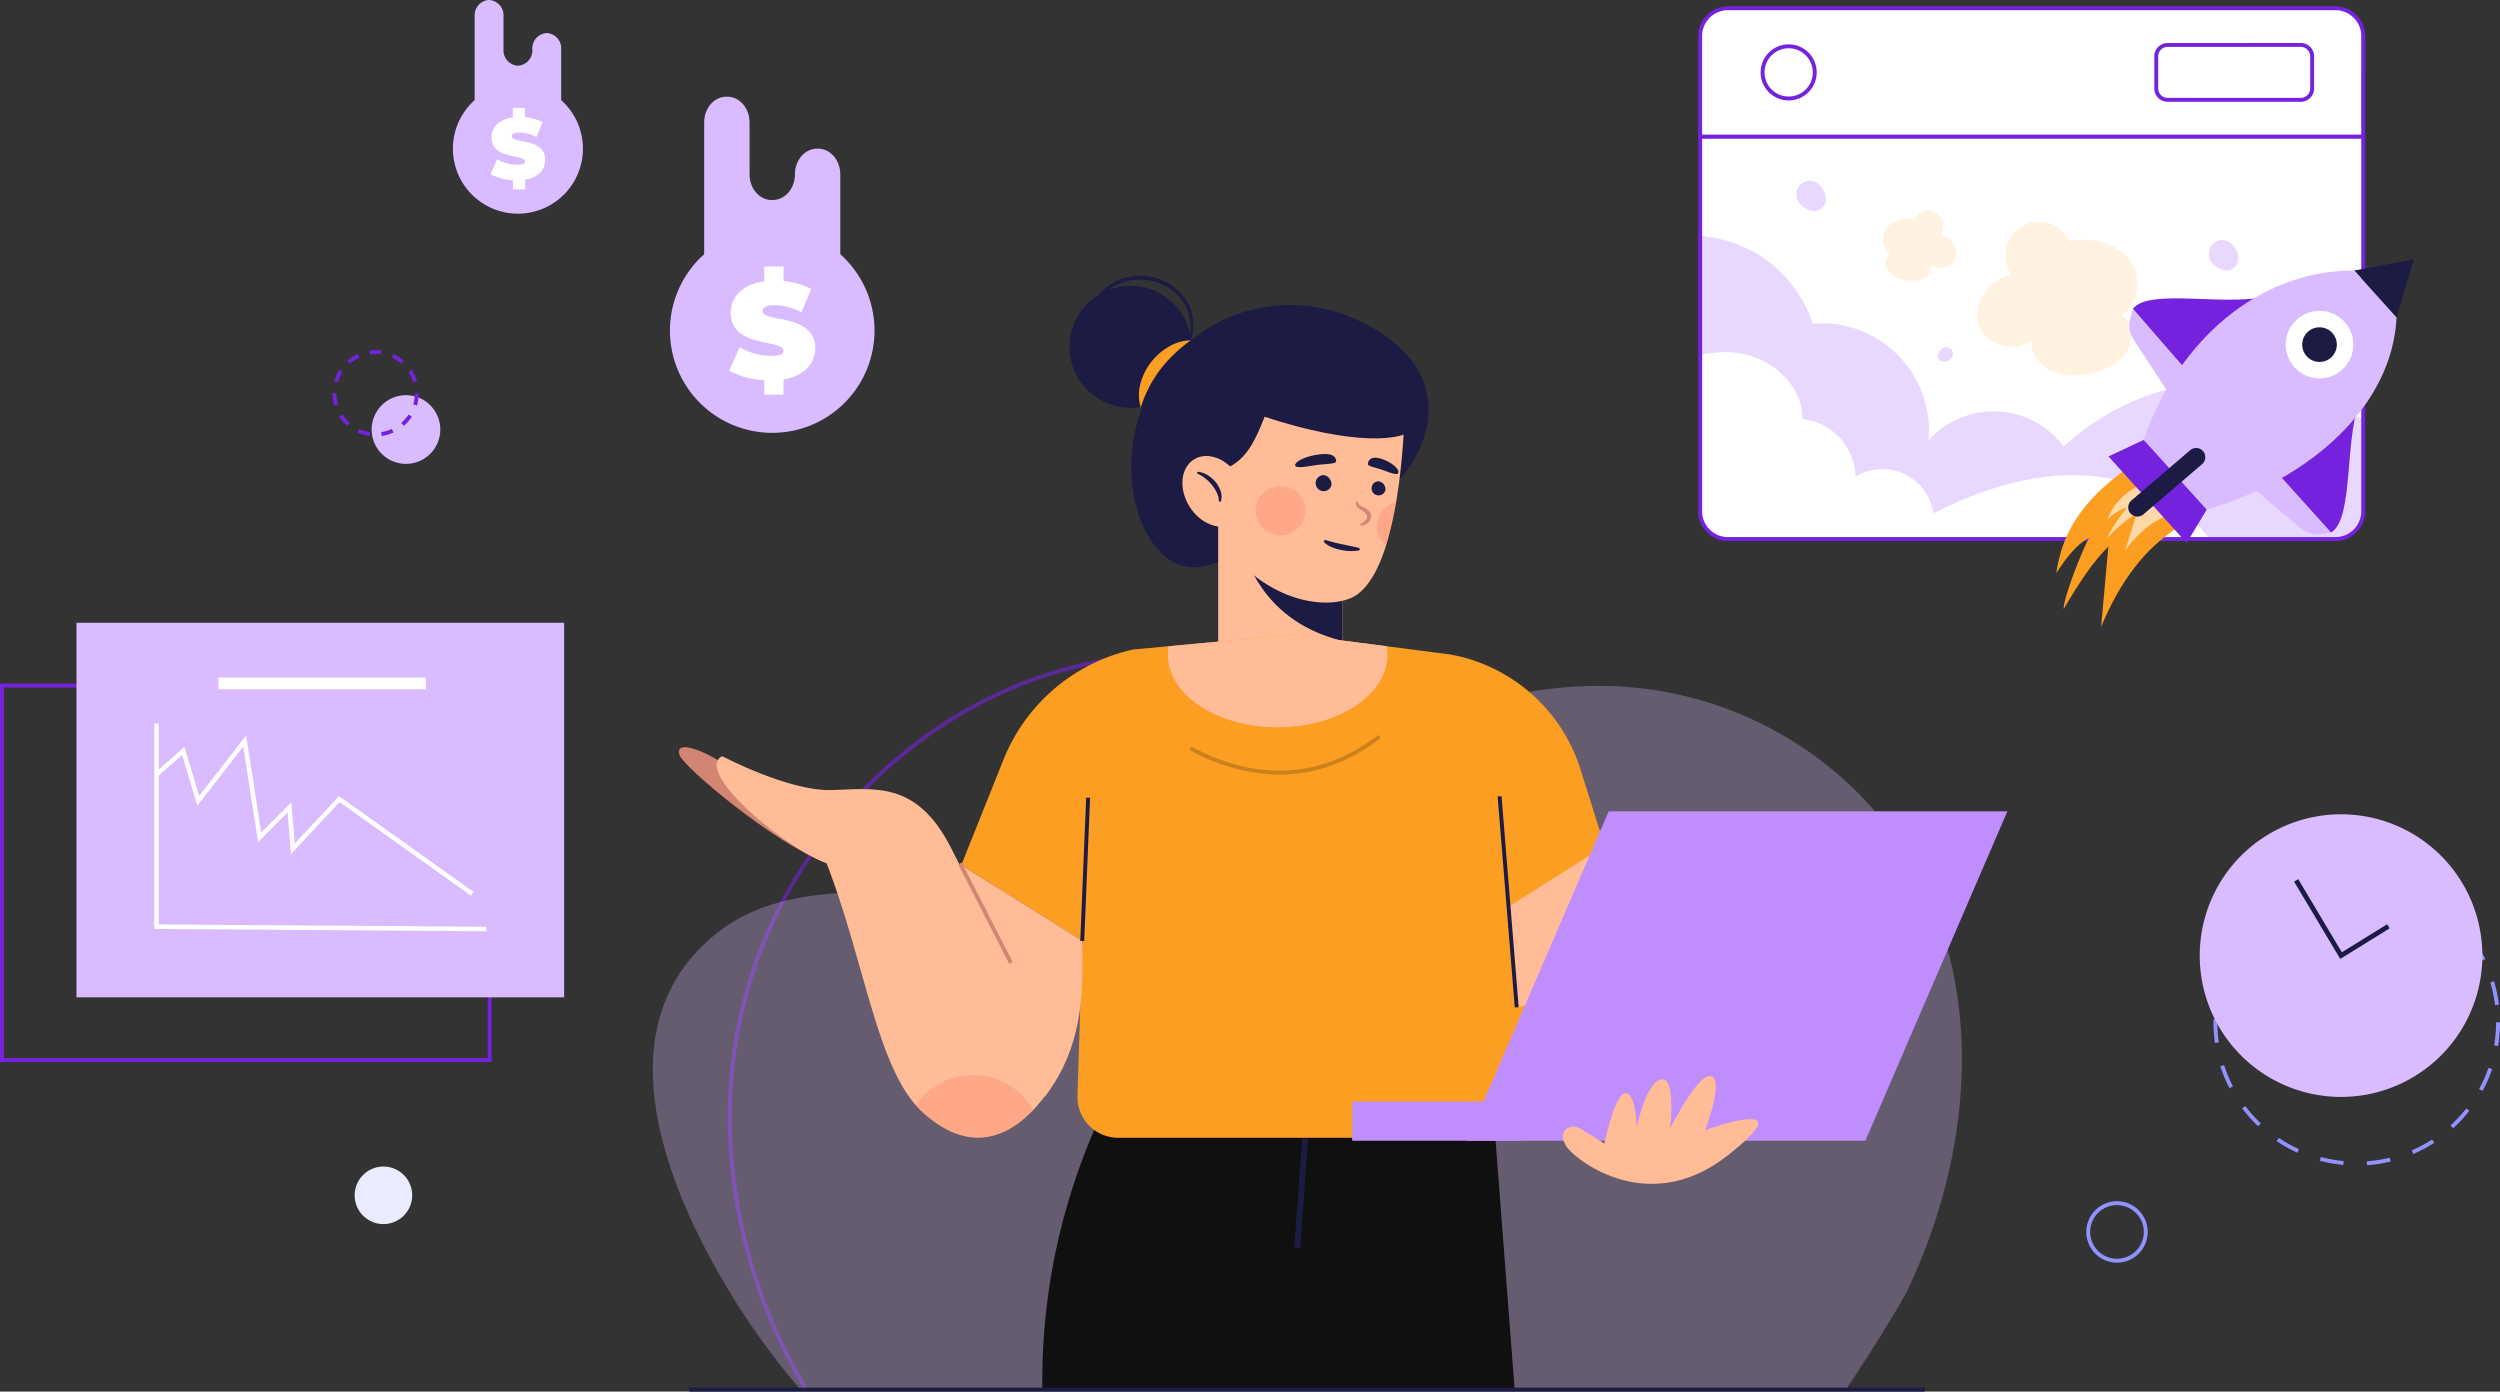 <svg xmlns="http://www.w3.org/2000/svg" xmlns:xlink="http://www.w3.org/1999/xlink" width="521.5" height="290.292" viewBox="0 0 521.5 290.292">
  <rect x="0" y="0" width="521.5" height="290.292" fill="#333333" stroke="none"/>
  <defs>
    <clipPath id="clip-path">
      <rect id="Rectangle_5778" data-name="Rectangle 5778" width="521.5" height="290.292" fill="none"/>
    </clipPath>
    <clipPath id="clip-path-2">
      <path id="Path_2419" data-name="Path 2419" d="M1733.892,139.254v78.174a5.793,5.793,0,0,0,5.793,5.793h126.728a5.793,5.793,0,0,0,5.793-5.793V139.254Z" transform="translate(-1733.892 -139.254)" fill="none"/>
    </clipPath>
    <clipPath id="clip-path-3">
      <rect id="Rectangle_5779" data-name="Rectangle 5779" width="178.52" height="99.536" fill="#d9bcff"/>
    </clipPath>
    <clipPath id="clip-path-4">
      <rect id="Rectangle_5780" data-name="Rectangle 5780" width="6.161" height="6.318" fill="#d9bcff"/>
    </clipPath>
    <clipPath id="clip-path-5">
      <rect id="Rectangle_5781" data-name="Rectangle 5781" width="6.159" height="6.318" fill="#d9bcff"/>
    </clipPath>
    <clipPath id="clip-path-6">
      <rect id="Rectangle_5782" data-name="Rectangle 5782" width="3.123" height="3.007" fill="#d9bcff"/>
    </clipPath>
    <clipPath id="clip-path-8">
      <rect id="Rectangle_5783" data-name="Rectangle 5783" width="15.797" height="13.915" fill="none"/>
    </clipPath>
    <clipPath id="clip-path-9">
      <rect id="Rectangle_5784" data-name="Rectangle 5784" width="168.193" height="153.295" fill="#7522de"/>
    </clipPath>
    <clipPath id="clip-path-10">
      <rect id="Rectangle_5785" data-name="Rectangle 5785" width="273.066" height="146.812" fill="none"/>
    </clipPath>
    <clipPath id="clip-path-11">
      <rect id="Rectangle_5788" data-name="Rectangle 5788" width="10.294" height="10.295" fill="none"/>
    </clipPath>
    <clipPath id="clip-path-12">
      <rect id="Rectangle_5789" data-name="Rectangle 5789" width="4.034" height="9.032" fill="none"/>
    </clipPath>
    <clipPath id="clip-path-13">
      <rect id="Rectangle_5793" data-name="Rectangle 5793" width="24.487" height="13.06" fill="none"/>
    </clipPath>
  </defs>
  <g id="How_to_start_with_us" data-name="How to start with us" transform="translate(0 0)">
    <g id="Group_840" data-name="Group 840" transform="translate(0 0)">
      <path id="Path_2393" data-name="Path 2393" d="M.818,697.969H101.724v77.31H.818ZM0,776.1H102.542V697.151H0Z" transform="translate(0 -554.557)" fill="#7522de"/>
      <rect id="Rectangle_5776" data-name="Rectangle 5776" width="101.724" height="78.128" transform="translate(15.954 129.913)" fill="#d9bcff"/>
      <path id="Path_2394" data-name="Path 2394" d="M226.563,781.3l-69.288-.474V737.988h.941v41.9l68.353.467Z" transform="translate(-125.106 -587.041)" fill="#fff"/>
      <rect id="Rectangle_5777" data-name="Rectangle 5777" width="43.271" height="2.457" transform="translate(45.553 141.331)" fill="#fff"/>
      <path id="Path_2395" data-name="Path 2395" d="M224.164,783.46l-27.358-19.493-10.14,10.865-.7-8.7L179.8,772.3l-3.09-19.918L167.129,764.7l-3.167-10.558-4.988,4.364-.62-.708,6.089-5.329,3.064,10.213,9.8-12.6,3.14,20.239,6.3-6.3.689,8.607,9.246-9.906,28.03,19.971Z" transform="translate(-125.964 -596.658)" fill="#fff"/>
      <g id="Group_803" data-name="Group 803">
        <g id="Group_802" data-name="Group 802" clip-path="url(#clip-path)">
          <path id="Path_2396" data-name="Path 2396" d="M737.084,114.824h0c0,2.958-2.067,5.355-4.616,5.355h-.232c-2.55,0-4.616-2.4-4.616-5.355v-10.84c0-2.958-2.066-5.355-4.616-5.355h-.232c-2.55,0-4.616,2.4-4.616,5.355v45.447c0,2.958,2.066,5.355,4.616,5.355h19.16c2.55,0,4.616-2.4,4.616-5.355V114.824c0-2.958-2.067-5.355-4.616-5.355H741.7c-2.549,0-4.616,2.4-4.616,5.355" transform="translate(-571.265 -78.456)" fill="#d9bcff"/>
          <path id="Path_2397" data-name="Path 2397" d="M725.929,254.173A21.334,21.334,0,1,1,704.6,232.839a21.334,21.334,0,0,1,21.333,21.334" transform="translate(-543.508 -185.215)" fill="#d9bcff"/>
          <path id="Path_2398" data-name="Path 2398" d="M755.013,295.365v3.158H751v-3.015a16.744,16.744,0,0,1-7.31-1.992l2.162-4.891a13.659,13.659,0,0,0,6.57,1.82c1.906,0,2.588-.4,2.588-1.081,0-2.5-11.006-.483-11.006-7.906,0-3.214,2.332-5.916,7-6.57v-3.1h4.01v3.043a14.856,14.856,0,0,1,5.773,1.65l-2.019,4.863a12.275,12.275,0,0,0-5.545-1.48c-1.963,0-2.588.57-2.588,1.252,0,2.389,11.006.4,11.006,7.736,0,3.072-2.218,5.746-6.626,6.513" transform="translate(-591.579 -216.197)" fill="#fff"/>
          <path id="Path_2399" data-name="Path 2399" d="M496.116,10.3h0a3.2,3.2,0,0,1-2.934,3.4h-.148a3.2,3.2,0,0,1-2.934-3.4V3.406A3.2,3.2,0,0,0,487.166,0h-.148a3.2,3.2,0,0,0-2.934,3.4V32.3a3.2,3.2,0,0,0,2.934,3.4H499.2a3.2,3.2,0,0,0,2.934-3.4v-22a3.2,3.2,0,0,0-2.934-3.4h-.148a3.2,3.2,0,0,0-2.934,3.4" transform="translate(-385.07 -0.002)" fill="#d9bcff"/>
          <path id="Path_2400" data-name="Path 2400" d="M489.025,98.875a13.561,13.561,0,1,1-13.561-13.561,13.561,13.561,0,0,1,13.561,13.561" transform="translate(-367.426 -67.864)" fill="#d9bcff"/>
          <path id="Path_2401" data-name="Path 2401" d="M507.511,125.06v2.007h-2.549v-1.917a10.648,10.648,0,0,1-4.647-1.266l1.374-3.109a8.68,8.68,0,0,0,4.176,1.157c1.211,0,1.645-.253,1.645-.687,0-1.59-7-.307-7-5.026,0-2.043,1.482-3.76,4.447-4.176v-1.97h2.549v1.934a9.441,9.441,0,0,1,3.67,1.049l-1.284,3.091a7.8,7.8,0,0,0-3.525-.941c-1.247,0-1.645.362-1.645.8,0,1.518,7,.253,7,4.918,0,1.953-1.41,3.652-4.212,4.14" transform="translate(-397.982 -87.559)" fill="#fff"/>
          <path id="Path_2404" data-name="Path 2404" d="M373.7,1195.722a6,6,0,1,1-6-6,6,6,0,0,1,6,6" transform="translate(-287.718 -946.378)" fill="#ebebff"/>
          <path id="Path_2405" data-name="Path 2405" d="M2134.108,1237.873a6.409,6.409,0,1,1,6.409-6.409,6.417,6.417,0,0,1-6.409,6.409m0-12a5.591,5.591,0,1,0,5.59,5.59,5.6,5.6,0,0,0-5.59-5.59" transform="translate(-1692.501 -974.484)" fill="#9192ff"/>
          <path id="Path_2406" data-name="Path 2406" d="M393.352,410.214a7.159,7.159,0,1,1-7.159-7.159,7.159,7.159,0,0,1,7.159,7.159" transform="translate(-301.507 -320.615)" fill="#d9bcff"/>
          <path id="Path_2407" data-name="Path 2407" d="M346.753,374.961a8.959,8.959,0,0,1-2.459-.721l.34-.744a8.124,8.124,0,0,0,2.234.655Zm2.561,0-.115-.81a8.1,8.1,0,0,0,2.233-.654l.34.744a8.922,8.922,0,0,1-2.459.721m4.613-2.106-.536-.618a8.208,8.208,0,0,0,1.527-1.76l.688.443a9.023,9.023,0,0,1-1.679,1.936m-11.788,0a9.057,9.057,0,0,1-1.678-1.936l.688-.443a8.211,8.211,0,0,0,1.526,1.76Zm14.532-4.266-.785-.23a8.183,8.183,0,0,0,.33-2.305h.818a9.013,9.013,0,0,1-.362,2.535m-17.276,0a9.025,9.025,0,0,1-.362-2.535h.818a8.19,8.19,0,0,0,.329,2.3Zm16.49-4.84a8.136,8.136,0,0,0-.967-2.118l.688-.443a8.949,8.949,0,0,1,1.065,2.33Zm-15.7,0-.785-.23a8.959,8.959,0,0,1,1.066-2.33l.688.443a8.134,8.134,0,0,0-.968,2.118m13.21-3.877a8.169,8.169,0,0,0-1.958-1.261l.34-.744a9,9,0,0,1,2.154,1.387Zm-10.715,0-.536-.618a9.007,9.007,0,0,1,2.155-1.386l.34.744a8.19,8.19,0,0,0-1.959,1.261m6.523-1.916a5.522,5.522,0,0,0-1.173-.082,8.231,8.231,0,0,0-1.157.082l-.115-.81a8.438,8.438,0,0,1,1.28-.09,9.143,9.143,0,0,1,1.28.09Z" transform="translate(-269.688 -284.021)" fill="#7522de"/>
          <path id="Path_2408" data-name="Path 2408" d="M2289.459,956.156l-.059-.817a29.011,29.011,0,0,0,4.776-.745l.193.8a30.043,30.043,0,0,1-4.91.766m-4.969-.053a29.921,29.921,0,0,1-4.894-.87l.209-.791a29.089,29.089,0,0,0,4.76.846Zm14.593-2.288-.323-.751a29.06,29.06,0,0,0,4.264-2.272l.443.687a29.672,29.672,0,0,1-4.384,2.335m-24.168-.257a29.927,29.927,0,0,1-4.337-2.431l.458-.678a29.108,29.108,0,0,0,4.217,2.364Zm32.49-5.108-.551-.606a29.392,29.392,0,0,0,3.294-3.54l.642.507a30.186,30.186,0,0,1-3.385,3.639m-40.7-.437a30.223,30.223,0,0,1-3.307-3.71l.653-.492a29.481,29.481,0,0,0,3.218,3.609Zm46.825-7.35-.717-.393a28.968,28.968,0,0,0,1.958-4.422l.773.267a29.776,29.776,0,0,1-2.014,4.549m-52.781-.564a29.8,29.8,0,0,1-1.914-4.588l.778-.251a29,29,0,0,0,1.862,4.461Zm56.019-8.8-.807-.134a29.425,29.425,0,0,0,.4-4.817h.818a30.251,30.251,0,0,1-.408,4.951m-59.054-.627a30.222,30.222,0,0,1-.31-4.324c0-.212,0-.424.006-.635l.818.016q-.006.309-.006.619a29.137,29.137,0,0,0,.3,4.206Zm58.425-7.917a28.959,28.959,0,0,0-.99-4.732l.784-.233a29.8,29.8,0,0,1,1.017,4.864Zm-57.412-1.834-.8-.152a29.719,29.719,0,0,1,1.328-4.79l.767.285a28.851,28.851,0,0,0-1.291,4.657m54.657-7.4a29.327,29.327,0,0,0-2.488-4.142l.663-.478a29.836,29.836,0,0,1,2.559,4.259Zm-51.314-1.638-.71-.408a29.978,29.978,0,0,1,2.826-4.089l.632.519a29.13,29.13,0,0,0-2.749,3.977m45.686-6.179a29.168,29.168,0,0,0-3.7-3.109l.473-.668a30.13,30.13,0,0,1,3.807,3.2Zm-39.569-1.267-.539-.617a30.1,30.1,0,0,1,4-2.946l.428.7a29.217,29.217,0,0,0-3.892,2.866m31.7-4.294a28.81,28.81,0,0,0-4.517-1.727l.227-.786a29.585,29.585,0,0,1,4.646,1.776Zm-23.5-.751-.307-.759a29.788,29.788,0,0,1,4.747-1.472l.176.8a29,29,0,0,0-4.616,1.432m14.24-1.923a29.682,29.682,0,0,0-4.832-.153l-.042-.817a30.19,30.19,0,0,1,4.966.156Z" transform="translate(-1795.676 -713.099)" fill="#9192ff"/>
          <path id="Path_2409" data-name="Path 2409" d="M2302.357,859.937a29.478,29.478,0,1,1-29.478-29.477,29.478,29.478,0,0,1,29.478,29.477" transform="translate(-1784.538 -660.599)" fill="#d9bcff"/>
          <path id="Path_2410" data-name="Path 2410" d="M2359.048,906.044l-9.446,5.847-9.1-15.244-.861.513,9.624,16.121,10.312-6.384Z" transform="translate(-1861.091 -713.249)" fill="#1b1b43"/>
        </g>
      </g>
      <g id="Group_817" data-name="Group 817" transform="translate(354.649 28.483)">
        <g id="Group_816" data-name="Group 816" clip-path="url(#clip-path-2)">
          <path id="Path_2411" data-name="Path 2411" d="M1733.893,217.429a5.793,5.793,0,0,0,5.793,5.793h126.728a5.793,5.793,0,0,0,5.793-5.793V139.255H1733.893Z" transform="translate(-1733.893 -139.255)" fill="#fff"/>
          <g id="Group_806" data-name="Group 806" transform="translate(-25.795 20.752)" opacity="0.6">
            <g id="Group_805" data-name="Group 805">
              <g id="Group_804" data-name="Group 804" clip-path="url(#clip-path-3)">
                <path id="Path_2412" data-name="Path 2412" d="M1618.043,244.51a26.557,26.557,0,0,1,39,14.469,22.438,22.438,0,0,1,24.179,24.353,18.234,18.234,0,0,1,28.194,1.315,51.105,51.105,0,0,1,74.971,5.847l1.916,49.752-129.4-5.588-49.115-21.175Z" transform="translate(-1607.781 -240.711)" fill="#d9bcff"/>
              </g>
            </g>
          </g>
          <path id="Path_2413" data-name="Path 2413" d="M1663.3,364.785c5.854-3.7,12.752-6.422,19.6-5.4s13.294,6.8,13.163,13.723a12.407,12.407,0,0,1,11.111,12.008,10.8,10.8,0,0,1,16.261,7.665c11.053-5.6,23.562-9.381,35.8-7.426s23.924,10.758,26.366,22.907l-19,12.388-83.525-11.47-23.528-10Z" transform="translate(-1674.752 -314.19)" fill="#fff"/>
          <path id="Path_2414" data-name="Path 2414" d="M2023.423,237.514a7.027,7.027,0,1,1,12.117-7c4.391-.843,9.4.194,12.248,3.641s2.476,9.457-1.385,11.711c2.434,1.649,2.589,5.451.934,7.882s-4.575,3.69-7.448,4.316a13.036,13.036,0,0,1-8.078-.421c-2.5-1.125-4.471-3.738-4.178-6.466-3.515,2.69-9.421,1.062-11.062-3.048s2.42-10.1,6.821-10.566Z" transform="translate(-1958.456 -208.669)" fill="#fff2e0"/>
          <path id="Path_2415" data-name="Path 2415" d="M1932.391,219.989a3.223,3.223,0,1,0-5.557-3.209,5.875,5.875,0,0,0-5.617,1.67c-1.306,1.58-1.136,4.337.635,5.371a2.675,2.675,0,0,0-.428,3.615,5.4,5.4,0,0,0,3.416,1.98,5.978,5.978,0,0,0,3.705-.193,3.092,3.092,0,0,0,1.916-2.965,3.46,3.46,0,0,0,5.073-1.4c.752-1.885-1.11-4.631-3.128-4.846Z" transform="translate(-1882.221 -199.464)" fill="#fff2e0"/>
          <g id="Group_809" data-name="Group 809" transform="translate(106.117 21.584)" opacity="0.6">
            <g id="Group_808" data-name="Group 808">
              <g id="Group_807" data-name="Group 807" clip-path="url(#clip-path-4)">
                <path id="Path_2416" data-name="Path 2416" d="M2258.779,249.276a2.373,2.373,0,0,1-1.164,1.506c-1.523.881-3.581-.231-4.45-1.551a2.9,2.9,0,0,1,.279-3.521c2.645-2.68,5.974,1.019,5.335,3.567" transform="translate(-2252.699 -244.778)" fill="#d9bcff"/>
              </g>
            </g>
          </g>
          <g id="Group_812" data-name="Group 812" transform="translate(20.096 9.216)" opacity="0.6">
            <g id="Group_811" data-name="Group 811">
              <g id="Group_810" data-name="Group 810" clip-path="url(#clip-path-5)">
                <path id="Path_2417" data-name="Path 2417" d="M1838.218,188.809a2.374,2.374,0,0,1-1.164,1.506c-1.523.881-3.581-.231-4.45-1.551a2.9,2.9,0,0,1,.279-3.521c2.646-2.68,5.973,1.019,5.335,3.567" transform="translate(-1832.138 -184.311)" fill="#d9bcff"/>
              </g>
            </g>
          </g>
          <g id="Group_815" data-name="Group 815" transform="translate(49.627 43.959)" opacity="0.6">
            <g id="Group_814" data-name="Group 814">
              <g id="Group_813" data-name="Group 813" clip-path="url(#clip-path-6)">
                <path id="Path_2418" data-name="Path 2418" d="M1976.556,356.31a1.141,1.141,0,0,0,.591.716,1.917,1.917,0,0,0,2.257-.738,1.311,1.311,0,0,0-.141-1.675c-1.342-1.275-3.03.485-2.706,1.7" transform="translate(-1976.517 -354.17)" fill="#d9bcff"/>
              </g>
            </g>
          </g>
        </g>
      </g>
      <g id="Group_837" data-name="Group 837">
        <g id="Group_836" data-name="Group 836" clip-path="url(#clip-path)">
          <path id="Path_2420" data-name="Path 2420" d="M1864.824,222.039H1738.1a6.209,6.209,0,0,1-6.2-6.2V137.254h139.131v78.583a6.209,6.209,0,0,1-6.2,6.2m-132.111-83.967v77.765a5.39,5.39,0,0,0,5.383,5.384h126.728a5.39,5.39,0,0,0,5.384-5.384V138.072Z" transform="translate(-1377.655 -109.181)" fill="#7522de"/>
          <path id="Path_2421" data-name="Path 2421" d="M1866.413,8.408H1739.686a5.793,5.793,0,0,0-5.793,5.793v20.97h138.314V14.2a5.793,5.793,0,0,0-5.793-5.793" transform="translate(-1379.244 -6.689)" fill="#fff"/>
          <path id="Path_2422" data-name="Path 2422" d="M1871.026,33.989H1731.9V12.61a6.209,6.209,0,0,1,6.2-6.2h126.728a6.209,6.209,0,0,1,6.2,6.2Zm-138.313-.818h137.5V12.61a5.39,5.39,0,0,0-5.384-5.384H1738.1a5.39,5.39,0,0,0-5.383,5.384Z" transform="translate(-1377.655 -5.098)" fill="#7522de"/>
          <path id="Path_2423" data-name="Path 2423" d="M1801.432,56.93a5.85,5.85,0,1,1,5.85-5.85,5.856,5.856,0,0,1-5.85,5.85m0-10.882a5.032,5.032,0,1,0,5.032,5.032,5.037,5.037,0,0,0-5.032-5.032" transform="translate(-1428.315 -35.979)" fill="#7522de"/>
          <path id="Path_2424" data-name="Path 2424" d="M2227.6,56.1h-27.76a2.794,2.794,0,0,1-2.79-2.79V46.62a2.794,2.794,0,0,1,2.79-2.79h27.76a2.792,2.792,0,0,1,2.789,2.79v6.693a2.792,2.792,0,0,1-2.789,2.79m-27.76-11.454a1.974,1.974,0,0,0-1.972,1.972v6.693a1.974,1.974,0,0,0,1.972,1.972h27.76a1.974,1.974,0,0,0,1.971-1.972V46.62a1.974,1.974,0,0,0-1.971-1.972Z" transform="translate(-1747.664 -34.865)" fill="#7522de"/>
          <path id="Path_2425" data-name="Path 2425" d="M34.026,11.733C24.944,2.127,17.1-.105,9.639,0c3.5,1.571,6.668,3.274,8.295,5.6C15.167,4.564,4.69,2.248,2.466,2.694,8.039,4.851,13.132,7.15,16.813,9.867L0,10.988c9.512,2.285,17.713,6.241,23.538,13.226Z" transform="translate(427.434 129.066) rotate(-81)" fill="#fc9e22"/>
          <g id="Group_820" data-name="Group 820" transform="translate(438.688 114.104) rotate(-81)" opacity="0.6">
            <g id="Group_819" data-name="Group 819">
              <g id="Group_818" data-name="Group 818" clip-path="url(#clip-path-8)">
                <path id="Path_2426" data-name="Path 2426" d="M15.8,8.541C12.641,2.657,9.23.7,5.738,0A9.636,9.636,0,0,1,8.977,3.739C7.8,2.918,3.175.654,2.087.657A29.37,29.37,0,0,1,7.973,5.823L0,4.687c4.182,2.149,7.563,5.028,9.494,9.228Z" transform="translate(0 -0.001)" fill="#fff"/>
              </g>
            </g>
          </g>
          <path id="Path_2427" data-name="Path 2427" d="M0,14.46c3.652,4.513,21-.781,29.575,2.007L11.677,0Z" transform="translate(471.957 108.826) rotate(-81)" fill="#7522de"/>
          <path id="Path_2428" data-name="Path 2428" d="M7.569,0,.774,11.226A5.355,5.355,0,0,0,.244,15.6L.872,17.6,12.549,3.143Z" transform="translate(468.717 109.195) rotate(-81)" fill="#d9bcff"/>
          <path id="Path_2429" data-name="Path 2429" d="M11.948,0c5.13,2.717,3.268,20.763,7.65,28.639L0,14.237Z" transform="translate(443.044 76.239) rotate(-81)" fill="#7522de"/>
          <path id="Path_2430" data-name="Path 2430" d="M0,10.216,9.712,1.392A5.355,5.355,0,0,1,13.9.032l2.089.23L4.041,14.5Z" transform="translate(442.153 80.189) rotate(-81)" fill="#d9bcff"/>
          <path id="Path_2431" data-name="Path 2431" d="M12.544,11.921,8.3,0,0,10.274Z" transform="translate(489.784 64.626) rotate(-81)" fill="#1b1b43"/>
          <path id="Path_2432" data-name="Path 2432" d="M45.78,48.11C27.673,50.049,9.9,36.116,0,15.249L12.315,0C33.721,3.765,51.022,18.089,54.078,37.836Z" transform="translate(445.252 103.924) rotate(-81)" fill="#d9bcff"/>
          <path id="Path_2433" data-name="Path 2433" d="M15.285,0l4.553,6.712L7.524,21.961,0,18.928Z" transform="translate(437.446 110.305) rotate(-81)" fill="#7522de"/>
          <path id="Path_2434" data-name="Path 2434" d="M15.677,13.646h0a1.912,1.912,0,0,1-2.7.215L.672,3.366A1.912,1.912,0,0,1,3.152.457l12.31,10.494a1.912,1.912,0,0,1,.215,2.7" transform="translate(443.637 107.471) rotate(-81)" fill="#1b1b43"/>
          <path id="Path_2435" data-name="Path 2435" d="M14.093,7.046A7.046,7.046,0,1,1,7.046,0a7.046,7.046,0,0,1,7.046,7.046" transform="translate(475.791 77.746) rotate(-81)" fill="#fff"/>
          <path id="Path_2436" data-name="Path 2436" d="M7.22,3.61A3.61,3.61,0,1,1,3.61,0,3.61,3.61,0,0,1,7.22,3.61" transform="translate(479.723 74.889) rotate(-81)" fill="#1b1b43"/>
          <g id="Group_823" data-name="Group 823" transform="translate(151.829 136.281)" opacity="0.6">
            <g id="Group_822" data-name="Group 822">
              <g id="Group_821" data-name="Group 821" clip-path="url(#clip-path-9)">
                <path id="Path_2437" data-name="Path 2437" d="M758.6,818.969a109.957,109.957,0,0,1-15.287-62.3,96.549,96.549,0,0,1,20.868-53.915c11.476-14.422,26.993-25.765,44.561-31.52a86.212,86.212,0,0,1,53.782.4c19.593,6.479,36.953,19.688,47.2,37.731a.409.409,0,0,0,.707-.413c-18.393-32.373-59.115-48.995-95.09-40.429-37.271,8.874-66.391,42.152-71.963,79.778-3.627,24.5,2.01,49.832,14.513,71.086a.409.409,0,0,0,.706-.413" transform="translate(-742.297 -666.284)" fill="#7522de"/>
              </g>
            </g>
          </g>
          <g id="Group_826" data-name="Group 826" transform="translate(136.18 143.071)" opacity="0.3">
            <g id="Group_825" data-name="Group 825">
              <g id="Group_824" data-name="Group 824" clip-path="url(#clip-path-10)">
                <path id="Path_2438" data-name="Path 2438" d="M927.564,825.46c16.194-34.2,16.807-76.133-10.322-103.6a76.446,76.446,0,0,0-50.807-22.3c-27.424-1.147-52.248,12.077-76.453,23.984-25.777,12.68-47.68,19.649-76.106,19.038-11.94-.256-24.824.762-34.406,8.235-24.165,18.848-11.348,51.508.659,72.258a156.707,156.707,0,0,0,16.449,23.227H914.644c6.482-9.7,11.906-18.692,12.92-20.834" transform="translate(-665.79 -699.483)" fill="#d9bcff"/>
              </g>
            </g>
          </g>
          <path id="Path_2439" data-name="Path 2439" d="M1074.875,1141.055a131.87,131.87,0,0,0-11.863,56.453l98.521-.05-4.024-52.447Z" transform="translate(-845.58 -907.665)" fill="#111011"/>
          <rect id="Rectangle_5786" data-name="Rectangle 5786" width="22.967" height="1.227" transform="translate(269.996 260.345) rotate(-85.89)" fill="#1b1b43"/>
          <path id="Path_2440" data-name="Path 2440" d="M1129.4,296.425a10.909,10.909,0,0,0-.012-8.449,9.766,9.766,0,0,0-2.6-3.359,11.013,11.013,0,0,0-3.768-2,11.136,11.136,0,0,0-8.359.643,12.874,12.874,0,0,0-5.724,6.336l-.3-.121a14.7,14.7,0,0,1,2.2-3.929,11.314,11.314,0,0,1,12.417-3.7,10.754,10.754,0,0,1,6.759,5.855,9.889,9.889,0,0,1,.78,4.483,13.245,13.245,0,0,1-1.1,4.37Z" transform="translate(-881.882 -223.762)" fill="#1b1b43"/>
          <path id="Path_2441" data-name="Path 2441" d="M1215.593,332.371c.237,6.754-3.473,13.079-8.5,17.479a32.668,32.668,0,0,1-19.4,7.957c-7.209.429-12.587,7.039-19.716,7.928-7.685.958-12.023-7-13.531-13.365a33.97,33.97,0,0,1,19.193-38.541,32.969,32.969,0,0,1,26.626.188c6.72,2.978,13.672,8.139,15.067,15.885a17.375,17.375,0,0,1,.264,2.47" transform="translate(-917.614 -247.479)" fill="#1b1b43"/>
          <path id="Path_2442" data-name="Path 2442" d="M1116.235,304.328a12.731,12.731,0,1,1-12.73-12.86,12.8,12.8,0,0,1,12.73,12.86" transform="translate(-867.668 -231.852)" fill="#1b1b43"/>
          <rect id="Rectangle_5787" data-name="Rectangle 5787" width="25.895" height="36.146" transform="translate(254.113 105.013)" fill="#ffbc96"/>
          <path id="Path_2443" data-name="Path 2443" d="M1285.221,535.175v24.242c-12.411-3.166-18.441-11.053-21.534-21.133Z" transform="translate(-1005.213 -425.711)" fill="#1b1b43"/>
          <path id="Path_2444" data-name="Path 2444" d="M1276.173,376.746s-.008,3.035-.278,7.478c-.172,2.7-.434,5.915-.859,9.286-.2,1.6-.442,3.224-.72,4.852a69.448,69.448,0,0,1-2.1,9.032c-1.669,5.285-4.034,9.548-7.388,10.955a10.865,10.865,0,0,1-1.718.548c-4.606,1.072-11.732-.049-18.4-5.277a32.659,32.659,0,0,1-4.443-4.214c-1.6-1.816-1.039-3.551-2.438-5.989-.131-.213.123-1.219,0-1.432l-1.939-3.4.851-6.341.409-3.052,1.98-14.768,18.613-5.367Z" transform="translate(-983.1 -293.569)" fill="#ffbc96"/>
          <path id="Path_2445" data-name="Path 2445" d="M1214.855,369.711c7.261-2.6,9.634-3.268,13.316-12.881,18.272,6,29.385,5.25,31.226,2.182l-1.054-9.881-17.539-9.843-19.686,6.622-8.769,11.454Z" transform="translate(-964.376 -269.89)" fill="#1b1b43"/>
          <path id="Path_2446" data-name="Path 2446" d="M1217.5,469.258c2.284,3.677,1.863,8.07-.942,9.813s-6.93.175-9.215-3.5-1.863-8.07.942-9.813,6.93-.175,9.215,3.5" transform="translate(-959.225 -369.925)" fill="#ffbc96"/>
          <path id="Path_2447" data-name="Path 2447" d="M1172.331,347.055a33.721,33.721,0,0,0-3.516,2.924,27.436,27.436,0,0,0-2.879,3.231,25.068,25.068,0,0,0-2.3,3.642,28.849,28.849,0,0,0-1.736,4.214,8.941,8.941,0,0,1-.077-4.876,12.268,12.268,0,0,1,2.158-4.463,12.8,12.8,0,0,1,3.686-3.291,9.367,9.367,0,0,1,4.665-1.381" transform="translate(-923.945 -276.069)" fill="#fc9e22"/>
          <path id="Path_2448" data-name="Path 2448" d="M1220.925,481.135a4.583,4.583,0,0,1,2.081.678,6.484,6.484,0,0,1,1.669,1.426,5.753,5.753,0,0,1,1.087,1.93,3.421,3.421,0,0,1,.017,2.225l-.376-.076a4.442,4.442,0,0,0-.447-1.842,7.705,7.705,0,0,0-1.033-1.612,8.828,8.828,0,0,0-1.388-1.358,6.984,6.984,0,0,0-1.686-1Z" transform="translate(-971.138 -382.724)" fill="#1b1b43"/>
          <path id="Path_2449" data-name="Path 2449" d="M1345.307,486.677a1.675,1.675,0,1,1-1.615-2.122,1.921,1.921,0,0,1,1.615,2.122" transform="translate(-1067.571 -385.445)" fill="#1b1b43"/>
          <path id="Path_2450" data-name="Path 2450" d="M1401.909,492.724a1.469,1.469,0,1,1-1.416-1.86,1.685,1.685,0,0,1,1.416,1.86" transform="translate(-1112.912 -390.463)" fill="#1b1b43"/>
          <path id="Path_2451" data-name="Path 2451" d="M1383.24,511.524a.941.941,0,0,0,.3.625,1.924,1.924,0,0,0,.62.417,3.543,3.543,0,0,1,1.59,1.058,1.6,1.6,0,0,1,.26,1.1,1.909,1.909,0,0,1-.437.977,2.437,2.437,0,0,1-1.742.785l-.07-.312a2.756,2.756,0,0,0,1.243-.911,1.091,1.091,0,0,0,.073-1.186,4.218,4.218,0,0,0-1.258-.915,2.36,2.36,0,0,1-.723-.686,1.244,1.244,0,0,1-.167-1.012Z" transform="translate(-1100.025 -406.853)" fill="#d28572"/>
          <path id="Path_2452" data-name="Path 2452" d="M1357.367,552.707a10.241,10.241,0,0,1-3.919-.084,9.239,9.239,0,0,1-1.9-.586,4.857,4.857,0,0,1-1.683-1.138l.277-.392a31.512,31.512,0,0,0,3.553.921c1.21.264,2.432.492,3.672.8Z" transform="translate(-1073.767 -437.905)" fill="#1b1b43"/>
          <path id="Path_2453" data-name="Path 2453" d="M1329.432,464.481c.065.689-2.276.537-4.474.895-2.383.388-4.091.641-4.091-.051s1.817-1.665,4.193-2.1c2.812-.511,4.244-.1,4.372,1.253" transform="translate(-1050.698 -368.311)" fill="#1b1b43"/>
          <path id="Path_2454" data-name="Path 2454" d="M1394.963,467.957c-.158.672,1.646.8,3.262,1.424,1.752.671,3.01,1.127,3.119.443s-1.121-1.863-2.86-2.577c-2.059-.844-3.212-.613-3.521.71" transform="translate(-1109.63 -371.283)" fill="#1b1b43"/>
          <g id="Group_829" data-name="Group 829" transform="translate(261.953 101.394)" opacity="0.2">
            <g id="Group_828" data-name="Group 828">
              <g id="Group_827" data-name="Group 827" clip-path="url(#clip-path-11)">
                <path id="Path_2455" data-name="Path 2455" d="M1291,500.869a5.148,5.148,0,1,1-5.148-5.148,5.148,5.148,0,0,1,5.148,5.148" transform="translate(-1280.701 -495.721)" fill="#fe5b52"/>
              </g>
            </g>
          </g>
          <g id="Group_832" data-name="Group 832" transform="translate(287.183 104.792)" opacity="0.2">
            <g id="Group_831" data-name="Group 831">
              <g id="Group_830" data-name="Group 830" clip-path="url(#clip-path-12)">
                <path id="Path_2456" data-name="Path 2456" d="M1408.081,512.335a69.465,69.465,0,0,1-2.1,9.032,5.138,5.138,0,0,1,2.1-9.032" transform="translate(-1404.048 -512.335)" fill="#fe5b52"/>
              </g>
            </g>
          </g>
          <path id="Path_2457" data-name="Path 2457" d="M723.207,786.253c-11.25-4.363-29.863-20.113-30.681-22.567-1.131-3.395,5.318-1.023,10.432,2.659Z" transform="translate(-550.773 -606.179)" fill="#d28572"/>
          <path id="Path_2458" data-name="Path 2458" d="M1119.865,707.991l-7.421,13.4-14.539,26.271a8.518,8.518,0,0,1-7.453,4.394h-77.307a8.521,8.521,0,0,1-8.517-8.787l1.006-32.285-25.24-15.831,8.8-21.984a37.963,37.963,0,0,1,27.081-22.982l7.372-.679,26.427-2.454,19.071,2.463,13.148,1.694a35.008,35.008,0,0,1,27.253,23.964l5.04,16.028Z" transform="translate(-779.865 -514.707)" fill="#fc9e22"/>
          <path id="Path_2459" data-name="Path 2459" d="M803.193,836.022a37.145,37.145,0,0,1-6.259,9.2c-5.113,5.375-13.123,9.5-23.056.483a17.341,17.341,0,0,1-1.432-1.464c-8.28-9.425-10.865-30.337-18.613-50.489-9.106-3.477-26.991-18.539-22.107-22.172a.548.548,0,0,1,.589-.033c2.062,1.055,14.383,7.183,22.606,6.938,9-.278,17.729-1.915,24.823,11.994s23.448,45.547,23.448,45.547" transform="translate(-581.4 -613.677)" fill="#ffbc96"/>
          <path id="Path_2460" data-name="Path 2460" d="M980.388,882.213l4.359,35.9,13.091,12.409c8.727-11.591,7.772-23.454,7.792-32.478Z" transform="translate(-779.86 -701.766)" fill="#ffbc96"/>
          <path id="Path_2461" data-name="Path 2461" d="M1564.241,879.683l-7.421,13.4-16.191,3.445-1.6-21.059,19.922-12.575Z" transform="translate(-1224.241 -686.399)" fill="#ffbc96"/>
          <rect id="Rectangle_5790" data-name="Rectangle 5790" width="0.818" height="23.327" transform="translate(199.887 180.294) rotate(-27.127)" fill="#d28572"/>
          <rect id="Rectangle_5791" data-name="Rectangle 5791" width="29.901" height="0.818" transform="matrix(0.041, -0.999, 0.999, 0.041, 225.347, 196.258)" fill="#1b1b43"/>
          <rect id="Rectangle_5792" data-name="Rectangle 5792" width="0.817" height="44.15" transform="translate(312.407 166.157) rotate(-4.645)" fill="#1b1b43"/>
          <path id="Path_2462" data-name="Path 2462" d="M1236.851,651.285c0,8.353-10.26,15.136-22.908,15.136s-22.908-6.782-22.908-15.136a9.2,9.2,0,0,1,.164-1.775l26.426-2.454,19.071,2.463a9.8,9.8,0,0,1,.155,1.767" transform="translate(-947.421 -514.707)" fill="#ffbc96"/>
          <path id="Path_2463" data-name="Path 2463" d="M1231.85,757.758a39.725,39.725,0,0,1-18.77-5.15l.39-.719c9.6,5.208,24.167,9.015,39.032-2.419l.5.649c-7.3,5.614-14.524,7.64-21.15,7.64" transform="translate(-964.958 -596.174)" fill="#cc811a"/>
          <g id="Group_835" data-name="Group 835" transform="translate(191.047 224.251)" opacity="0.2">
            <g id="Group_834" data-name="Group 834">
              <g id="Group_833" data-name="Group 833" clip-path="url(#clip-path-13)">
                <path id="Path_2464" data-name="Path 2464" d="M958.522,1103.665c-5.114,5.375-13.123,9.5-23.056.483a17.268,17.268,0,0,1-1.432-1.465,14.449,14.449,0,0,1,24.487.982" transform="translate(-934.034 -1096.375)" fill="#fe5b52"/>
              </g>
            </g>
          </g>
          <rect id="Rectangle_5794" data-name="Rectangle 5794" width="35.385" height="8.182" transform="translate(282.067 229.777)" fill="#c08dff"/>
          <path id="Path_2465" data-name="Path 2465" d="M1578.949,896.146h-83.177l29.617-68.717h83.177Z" transform="translate(-1189.828 -658.188)" fill="#c08dff"/>
          <path id="Path_2466" data-name="Path 2466" d="M1597.491,1108.315a2.6,2.6,0,0,0-2.919.046c-.958.731-1.015,1.933-.027,3.6,1.437,2.431,16.8,15.14,33.6,1.989s-4.642-5.3-4.642-5.3,3.978-10.278,1.326-11.272-8.62,10.941-8.62,10.941,1.326-10.941-1.879-10.278-5.083,10.057-5.083,10.057-.11-7.073-2.321-7.183-4.421,10.5-4.421,10.5Z" transform="translate(-1267.828 -872.874)" fill="#ffbc96"/>
          <rect id="Rectangle_5795" data-name="Rectangle 5795" width="257.735" height="0.818" transform="translate(143.783 289.474)" fill="#1b1b43"/>
        </g>
      </g>
    </g>
  </g>
</svg>
